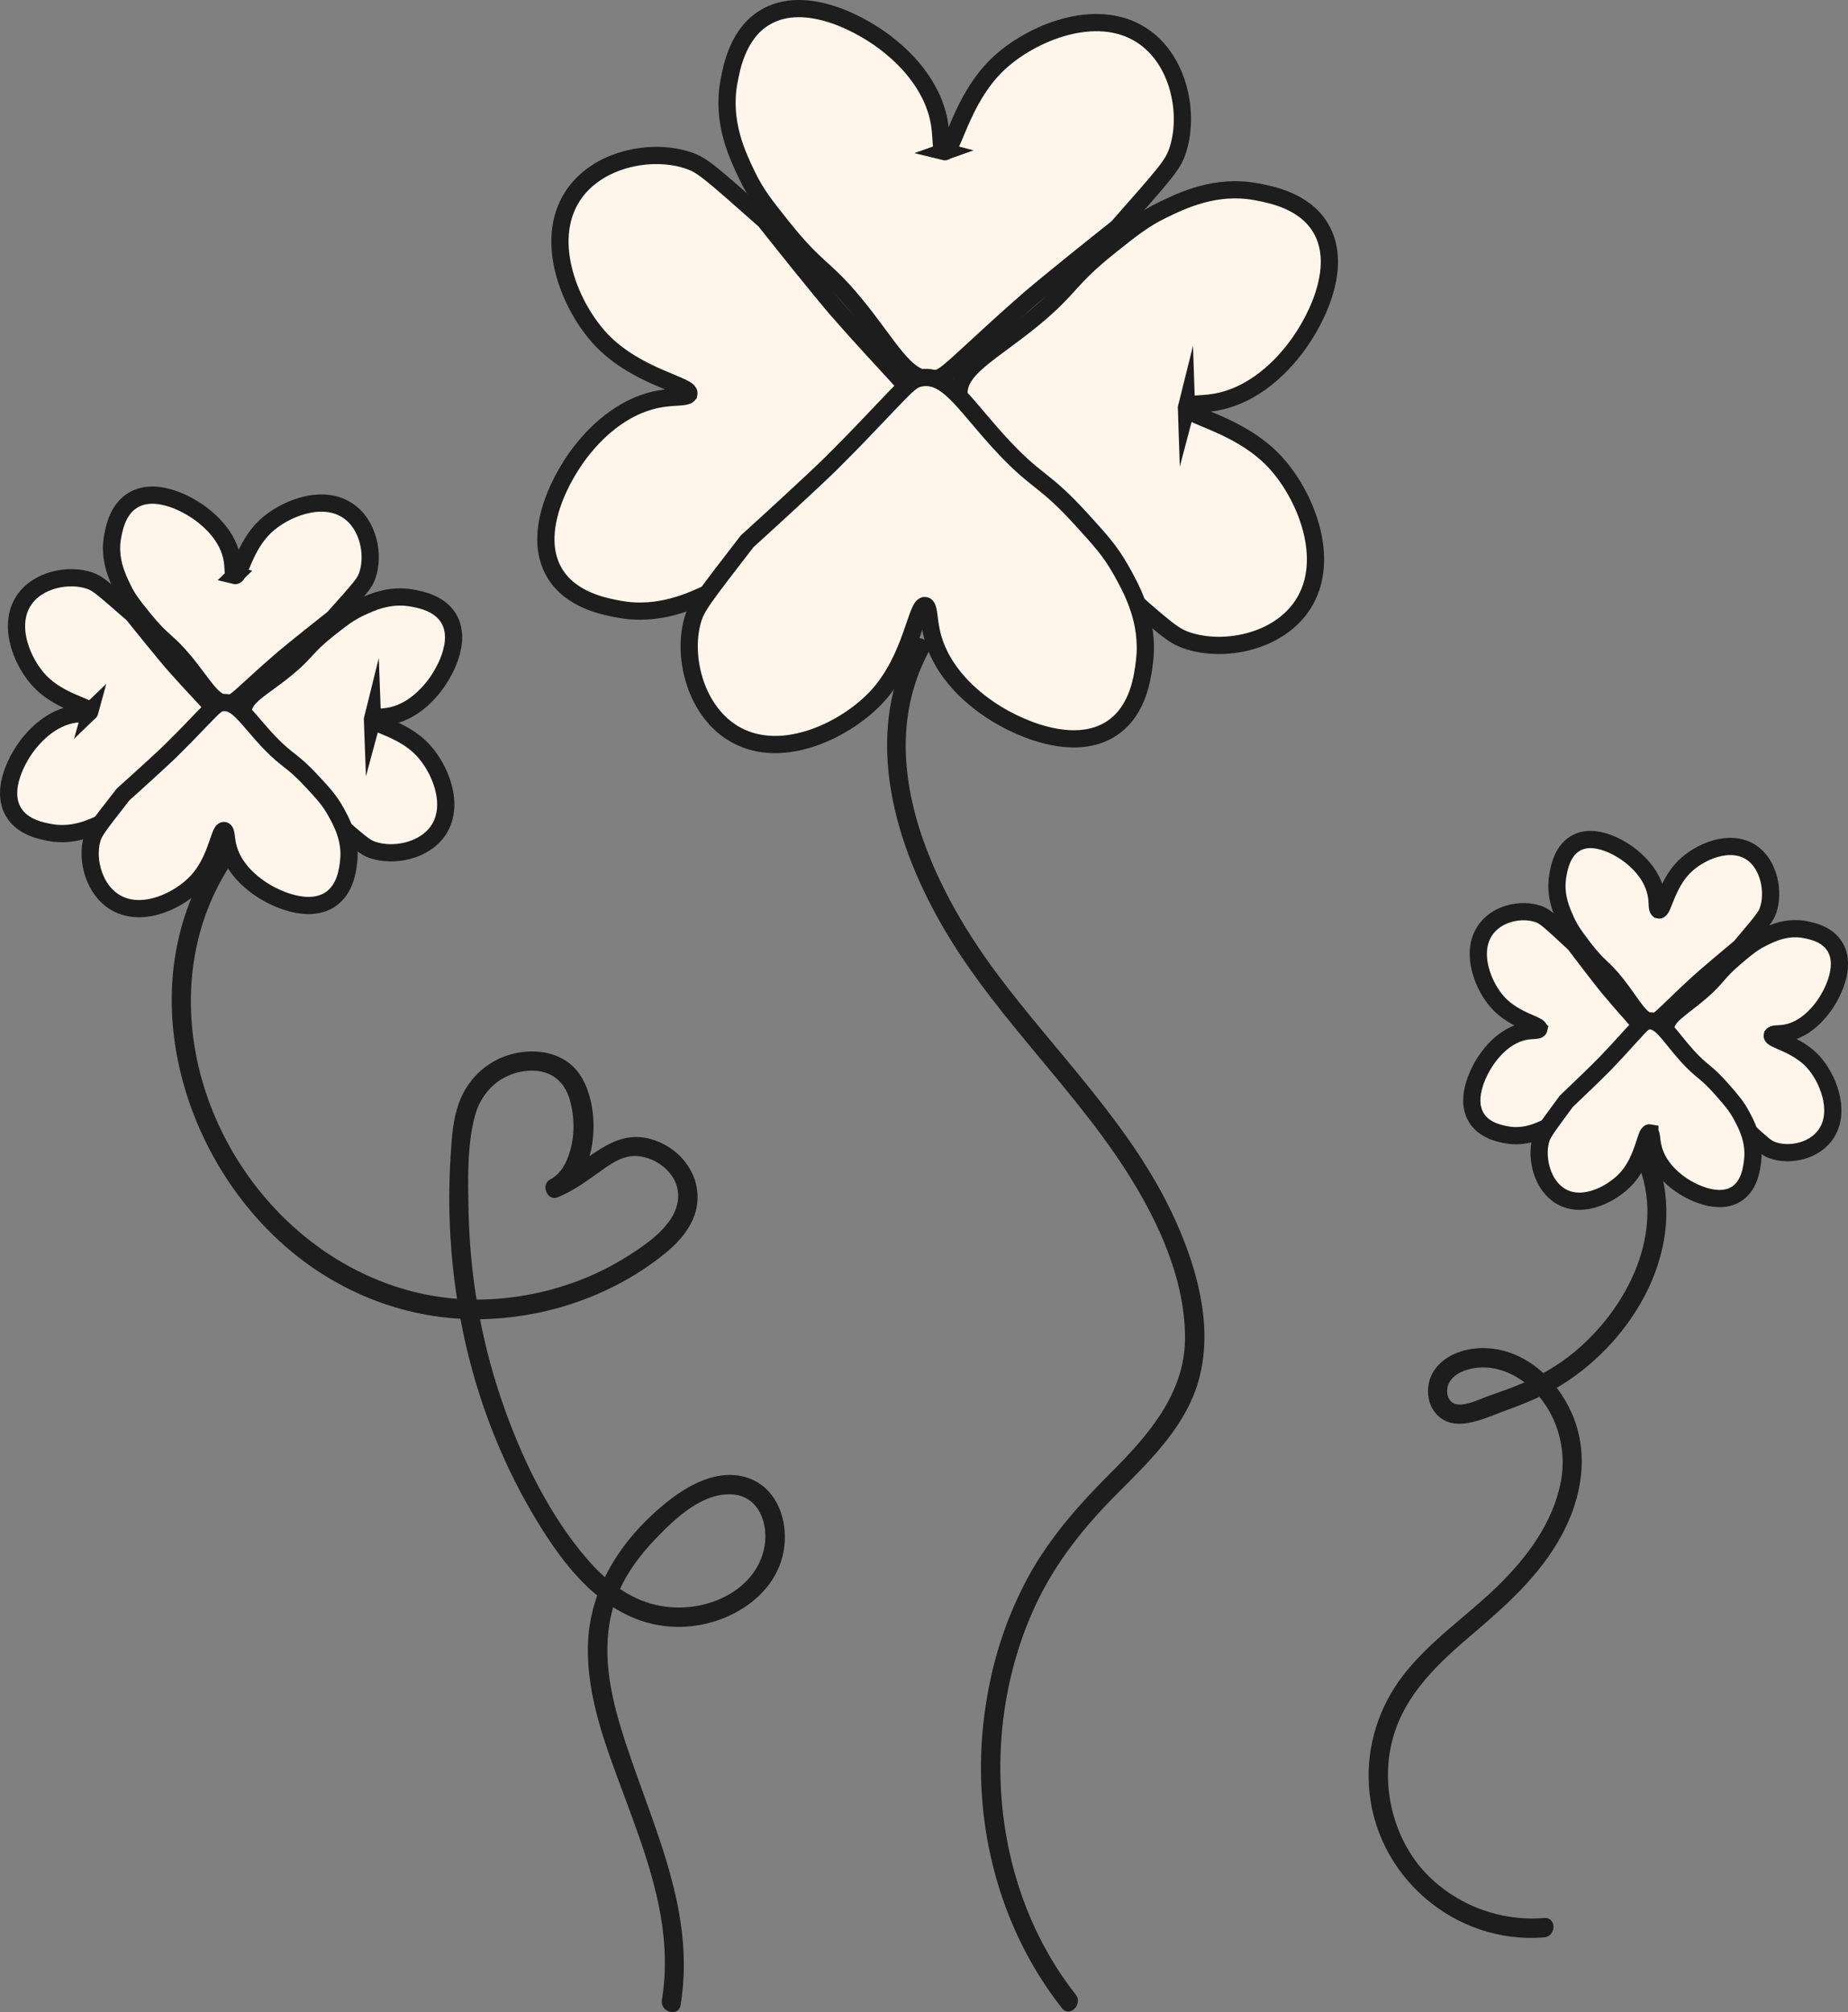 <?xml version="1.0" encoding="UTF-8"?>
<svg id="Layer_2" data-name="Layer 2" xmlns="http://www.w3.org/2000/svg" width="214.7" height="233.71" viewBox="0 0 214.7 233.71">
  <rect x="0" y="0" width="214.7" height="233.71" fill="#808080" stroke="none"/>
  <defs>
    <style>
      .cls-1 {
        fill: #1d1d1d;
        stroke-width: 0px;
      }

      .cls-2 {
        fill: #fff5eb;
        stroke: #1d1d1d;
        stroke-miterlimit: 10;
        stroke-width: 2px;
      }
    </style>
  </defs>
  <g id="Layer_1-2" data-name="Layer 1">
    <path class="cls-2" d="M109.71,17.61c-.46-.12-.29-1.48-.54-3.13-.75-4.93-4.65-8.18-5.72-9.06-3.07-2.55-9.86-6.24-14.59-3.39-3.13,1.89-3.85,5.73-4.17,7.45-.88,4.69.99,8.56,2.08,10.84,1.06,2.21,2.14,3.56,4.17,6.1,4.02,5.03,4.75,4.48,8.33,8.81,4.11,4.96,5.89,9.01,9.03,8.81.22-.01.39-.03.59-.09,1.01-.29,2.03-1.39,6.35-5.33.42-.38,1.7-1.57,4.33-3.87,0,0,2.23-1.95,10.25-8.32h0c5.61-6.36,6.39-7.23,6.95-8.81,1.48-4.24.28-10.7-4.17-13.55-5.3-3.4-12.9-.2-16.67,3.39-4.34,4.14-5.26,10.41-6.25,10.16Z"/>
    <path class="cls-2" d="M80.03,45.75c-.12.46-1.48.28-3.13.54-4.93.75-8.18,4.65-9.06,5.71-2.55,3.07-6.24,9.86-3.39,14.58,1.89,3.13,5.73,3.85,7.45,4.17,4.69.88,8.56-.99,10.84-2.08,2.21-1.06,3.56-2.14,6.1-4.17,5.03-4.02,4.48-4.75,8.81-8.33,4.96-4.11,9.01-5.89,8.81-9.03-.01-.22-.03-.39-.09-.59-.29-1.01-1.39-2.03-5.33-6.35-.38-.42-1.57-1.7-3.87-4.33,0,0-1.95-2.23-8.32-10.26h0c-6.35-5.61-7.22-6.4-8.8-6.95-4.24-1.48-10.7-.28-13.55,4.16-3.4,5.3-.2,12.9,3.38,16.67,4.14,4.34,10.41,5.26,10.16,6.25Z"/>
    <path class="cls-2" d="M137.84,47.29c.12-.46,1.48-.29,3.13-.54,4.93-.75,8.18-4.66,9.06-5.72,2.55-3.07,6.24-9.86,3.38-14.59-1.89-3.13-5.74-3.85-7.45-4.17-4.69-.88-8.56.99-10.84,2.09-2.21,1.07-3.56,2.15-6.1,4.17-5.03,4.02-4.48,4.75-8.8,8.34-4.96,4.11-9.01,5.89-8.8,9.03.01.22.03.39.09.59.29,1.01,1.39,2.03,5.33,6.35.38.42,1.57,1.7,3.87,4.33,0,0,1.95,2.23,8.32,10.25h0c6.36,5.61,7.23,6.39,8.81,6.94,4.24,1.48,10.7.27,13.55-4.17,3.4-5.3.2-12.9-3.39-16.67-4.14-4.34-10.41-5.26-10.16-6.25Z"/>
    <path class="cls-2" d="M107.48,70.33c.47.09.38,1.46.74,3.09,1.07,4.87,5.18,7.85,6.3,8.66,3.23,2.34,10.25,5.58,14.78,2.42,3-2.09,3.46-5.97,3.67-7.71.57-4.74-1.55-8.48-2.79-10.68-1.21-2.13-2.37-3.41-4.56-5.81-4.34-4.76-5.03-4.16-8.89-8.24-4.43-4.68-6.47-8.6-9.59-8.19-.22.03-.38.06-.59.13-.99.35-1.93,1.52-5.99,5.74-.39.41-1.59,1.68-4.07,4.15,0,0-2.1,2.09-9.69,8.98-5.18,6.71-5.91,7.63-6.35,9.24-1.2,4.33.43,10.69,5.05,13.24,5.51,3.04,12.89-.65,16.41-4.47,4.06-4.42,4.56-10.73,5.57-10.55Z"/>
    <path class="cls-1" d="M25.12,98.96c-10.04,14.72-4.51,35.21,8.49,46.19,6.46,5.45,14.64,8.4,23.11,8.04,4.37-.18,8.67-1.16,12.69-2.89,2.08-.9,4.08-1.99,5.94-3.29s3.66-2.71,4.78-4.66c2.3-3.99.02-8.52-4.15-9.94-4.85-1.65-7.75,2.87-11.79,4.49l.87,2.06c4.48-2.38,4.89-10.31,2.3-14.17-1.58-2.34-4.5-3-7.15-2.53-3.25.58-5.82,2.82-6.92,5.92-.67,1.89-.8,3.95-.93,5.94-.14,2.19-.19,4.39-.15,6.59.09,4.14.51,8.27,1.26,12.34,1.49,8.1,4.37,15.97,8.58,23.05,3.65,6.15,8.72,12.69,16.53,12.85,6.25.13,13.08-4.25,12.58-11.13-.19-2.66-1.58-5.23-4.2-6.15-3.51-1.23-7.13.85-9.76,3.01-5.08,4.18-8.78,9.87-8.9,16.58-.11,5.97,2.15,11.73,4.19,17.23,2.25,6.07,4.61,12.3,4.75,18.85.03,1.66-.07,3.31-.34,4.94-.23,1.42,1.93,2.03,2.17.6,1.89-11.51-3.76-21.68-6.98-32.35-1.45-4.8-2.29-9.91-.56-14.75.98-2.75,2.74-5.09,4.75-7.18,2.27-2.35,5.5-5.41,9.05-5.01,2.48.28,3.62,2.64,3.59,4.92-.04,2.84-1.72,5.19-4.11,6.61-2.55,1.5-5.74,1.95-8.62,1.28-3.21-.74-5.85-2.87-7.97-5.32-4.59-5.32-7.82-12.16-10.05-18.77-2.34-6.96-3.58-14.26-3.73-21.6-.07-3.61-.2-7.61.74-11.13.79-2.92,3.13-5.01,6.19-5.22,2.45-.16,4.17,1.06,4.83,3.38s.57,4.85-.34,6.98c-.41.97-1.02,1.79-1.96,2.28-1.1.58-.33,2.54.87,2.06,1.68-.67,3.1-1.68,4.57-2.73,1.3-.93,2.8-2.11,4.48-2.07s3.37,1,4.28,2.37c1.08,1.62.82,3.53-.26,5.08-1.2,1.73-3.07,3.01-4.82,4.12-1.65,1.05-3.41,1.96-5.23,2.69-3.65,1.46-7.55,2.28-11.47,2.4-15.48.47-28.75-10.98-32.87-25.56-2.42-8.58-1.49-17.86,3.59-25.31.82-1.2-1.13-2.33-1.94-1.14h0Z"/>
    <path class="cls-2" d="M27.29,66.84c-.26-.06-.16-.83-.3-1.76-.42-2.77-2.64-4.59-3.25-5.09-1.74-1.43-5.6-3.51-8.28-1.9-1.78,1.06-2.18,3.22-2.37,4.19-.5,2.64.56,4.81,1.18,6.09.6,1.24,1.22,2,2.37,3.43,2.28,2.83,2.7,2.52,4.73,4.95,2.33,2.79,3.35,5.06,5.13,4.95.13,0,.22-.02.34-.05.58-.16,1.15-.78,3.61-3,.24-.21.96-.88,2.46-2.17,0,0,1.27-1.09,5.82-4.68h0c3.19-3.57,3.63-4.06,3.94-4.95.84-2.38.16-6.01-2.37-7.61-3.01-1.91-7.33-.11-9.47,1.9-2.47,2.33-2.99,5.85-3.55,5.71Z"/>
    <path class="cls-2" d="M10.44,82.65c-.07.26-.84.16-1.78.3-2.8.42-4.64,2.61-5.15,3.21-1.45,1.72-3.54,5.54-1.92,8.19,1.07,1.76,3.26,2.16,4.23,2.34,2.67.49,4.86-.55,6.15-1.17,1.25-.6,2.02-1.2,3.46-2.34,2.86-2.26,2.54-2.67,5-4.68,2.82-2.31,5.12-3.31,5-5.07,0-.13-.02-.22-.05-.33-.16-.57-.79-1.14-3.03-3.57-.22-.24-.89-.95-2.2-2.43,0,0-1.1-1.25-4.72-5.76h0c-3.61-3.15-4.1-3.59-5-3.9-2.41-.83-6.07-.16-7.69,2.34-1.93,2.98-.12,7.25,1.92,9.37,2.35,2.44,5.91,2.96,5.77,3.51Z"/>
    <path class="cls-2" d="M43.27,83.51c.07-.26.84-.16,1.78-.3,2.8-.42,4.64-2.62,5.14-3.21,1.45-1.73,3.54-5.54,1.92-8.2-1.07-1.76-3.26-2.16-4.23-2.34-2.67-.49-4.86.56-6.15,1.17-1.25.6-2.02,1.21-3.46,2.34-2.86,2.26-2.54,2.67-5,4.68-2.82,2.31-5.12,3.31-5,5.07,0,.13.02.22.05.33.16.57.79,1.14,3.03,3.57.22.24.89.95,2.2,2.43,0,0,1.11,1.25,4.73,5.76h0c3.61,3.15,4.1,3.59,5,3.9,2.41.83,6.07.15,7.69-2.34,1.93-2.98.11-7.25-1.93-9.36-2.35-2.44-5.91-2.95-5.77-3.51Z"/>
    <path class="cls-2" d="M26.03,96.46c.27.05.22.82.42,1.74.61,2.74,2.94,4.41,3.58,4.87,1.83,1.32,5.82,3.13,8.39,1.36,1.7-1.17,1.97-3.36,2.08-4.33.32-2.66-.88-4.76-1.58-6-.69-1.2-1.35-1.92-2.59-3.26-2.46-2.67-2.86-2.34-5.05-4.63-2.51-2.63-3.68-4.83-5.44-4.6-.13.02-.22.03-.33.07-.56.2-1.1.85-3.4,3.22-.22.23-.9.94-2.31,2.33,0,0-1.19,1.17-5.5,5.04-2.94,3.77-3.35,4.29-3.61,5.19-.68,2.43.24,6.01,2.87,7.44,3.13,1.71,7.32-.36,9.32-2.51,2.31-2.48,2.59-6.03,3.16-5.93Z"/>
    <path class="cls-1" d="M105.91,74.7c-5.76,10.92-1.94,23.6,4,33.58,6.31,10.59,15.74,18.92,22.05,29.52,3.16,5.31,5.79,11.53,5.71,17.82s-4.31,11.14-8.67,15.49c-3.94,3.93-7.5,7.99-10.04,12.98s-3.93,9.92-4.61,15.2c-1.53,11.97,1.53,24.42,9.03,33.95.9,1.14,2.48-.47,1.59-1.59-6.61-8.39-9.42-19.32-8.62-29.89.4-5.25,1.71-10.49,3.93-15.27,2.35-5.05,5.7-9.2,9.61-13.11s8.07-7.95,9.47-13.44c1.55-6.08-.3-12.67-2.82-18.24-4.95-10.94-13.82-19.32-20.88-28.84-7.53-10.16-14.32-24.72-7.83-37.04.67-1.28-1.27-2.42-1.94-1.14h0Z"/>
    <path class="cls-1" d="M190.21,134.93c3.46,8.05-1.13,17.07-7.45,22.22-1.81,1.47-3.83,2.64-5.97,3.54-1.24.53-2.52.98-3.79,1.42-1.06.36-3.22,1.51-4.26.79-.7-.48-.75-1.58-.39-2.28.57-1.11,1.97-1.61,3.14-1.75,2.03-.25,4.03.46,5.63,1.69,3.45,2.66,5.02,7.25,4.23,11.48-.91,4.83-3.99,8.91-7.44,12.26s-7.77,6.26-10.85,10.22c-2.85,3.67-4.3,8.21-4.02,12.86.63,10.43,9.93,18.49,20.36,17.63,1.43-.12,1.45-2.37,0-2.25-5.08.42-10.16-1.47-13.7-5.15s-5.16-9.4-4.15-14.56c1.09-5.6,5.02-9.42,9.19-12.97,4.09-3.48,8.16-7.04,10.73-11.84,2.33-4.34,3.17-9.39,1.18-14.01-1.73-4.01-5.42-7.45-9.95-7.65-2.23-.1-4.8.65-6.09,2.6-1.1,1.66-.94,4.12.65,5.42,2.15,1.76,5.46.01,7.67-.78,2.51-.9,4.98-1.94,7.21-3.43,8.45-5.64,14.31-16.65,10.02-26.6-.57-1.33-2.51-.18-1.94,1.14h0Z"/>
    <path class="cls-2" d="M192.71,105.67c-.22-.06-.13-.73-.25-1.54-.35-2.43-2.18-4.02-2.68-4.45-1.44-1.25-4.63-3.07-6.84-1.67-1.47.93-1.8,2.82-1.95,3.66-.41,2.31.46,4.21.98,5.33.5,1.09,1.01,1.75,1.95,3,1.88,2.47,2.23,2.2,3.91,4.33,1.93,2.44,2.76,4.43,4.24,4.33.11,0,.18-.01.28-.04.48-.14.95-.68,2.98-2.62.2-.19.8-.77,2.03-1.9,0,0,1.05-.96,4.81-4.09h0c2.63-3.12,3-3.55,3.26-4.33.69-2.08.13-5.26-1.95-6.66-2.49-1.67-6.05-.1-7.82,1.67-2.04,2.04-2.47,5.12-2.93,5Z"/>
    <path class="cls-2" d="M178.79,119.5c-.05.23-.69.14-1.47.26-2.31.37-3.84,2.29-4.25,2.81-1.2,1.51-2.93,4.85-1.59,7.17.89,1.54,2.69,1.89,3.49,2.05,2.2.43,4.02-.48,5.08-1.02,1.04-.52,1.67-1.05,2.86-2.05,2.36-1.97,2.1-2.34,4.13-4.1,2.33-2.02,4.23-2.9,4.13-4.44,0-.11-.01-.19-.04-.29-.13-.5-.65-1-2.5-3.12-.18-.21-.74-.83-1.82-2.13,0,0-.91-1.1-3.9-5.04h0c-2.98-2.76-3.39-3.14-4.13-3.42-1.99-.73-5.02-.14-6.35,2.05-1.6,2.6-.1,6.34,1.59,8.2,1.94,2.14,4.88,2.59,4.77,3.07Z"/>
    <path class="cls-2" d="M205.91,120.26c.05-.23.69-.14,1.47-.26,2.31-.37,3.84-2.29,4.25-2.81,1.2-1.51,2.93-4.85,1.59-7.17-.89-1.54-2.69-1.89-3.5-2.05-2.2-.43-4.02.49-5.08,1.03-1.04.52-1.67,1.05-2.86,2.05-2.36,1.98-2.1,2.34-4.13,4.1-2.33,2.02-4.23,2.9-4.13,4.44,0,.11.01.19.04.29.13.5.65,1,2.5,3.12.18.21.74.83,1.82,2.13,0,0,.91,1.1,3.9,5.04h0c2.98,2.76,3.39,3.14,4.13,3.41,1.99.73,5.02.13,6.35-2.05,1.59-2.61.09-6.34-1.59-8.19-1.94-2.13-4.88-2.58-4.77-3.07Z"/>
    <path class="cls-2" d="M191.67,131.59c.22.04.18.72.35,1.52.5,2.4,2.43,3.86,2.95,4.26,1.52,1.15,4.81,2.74,6.93,1.19,1.41-1.03,1.62-2.94,1.72-3.79.27-2.33-.73-4.17-1.31-5.25-.57-1.05-1.11-1.68-2.14-2.86-2.03-2.34-2.36-2.04-4.17-4.05-2.08-2.3-3.04-4.23-4.5-4.03-.1.01-.18.03-.27.06-.47.17-.91.75-2.81,2.82-.18.2-.75.83-1.91,2.04,0,0-.98,1.03-4.54,4.41-2.43,3.3-2.77,3.75-2.98,4.54-.56,2.13.2,5.26,2.37,6.51,2.58,1.5,6.05-.32,7.7-2.2,1.9-2.17,2.14-5.28,2.61-5.19Z"/>
  </g>
</svg>